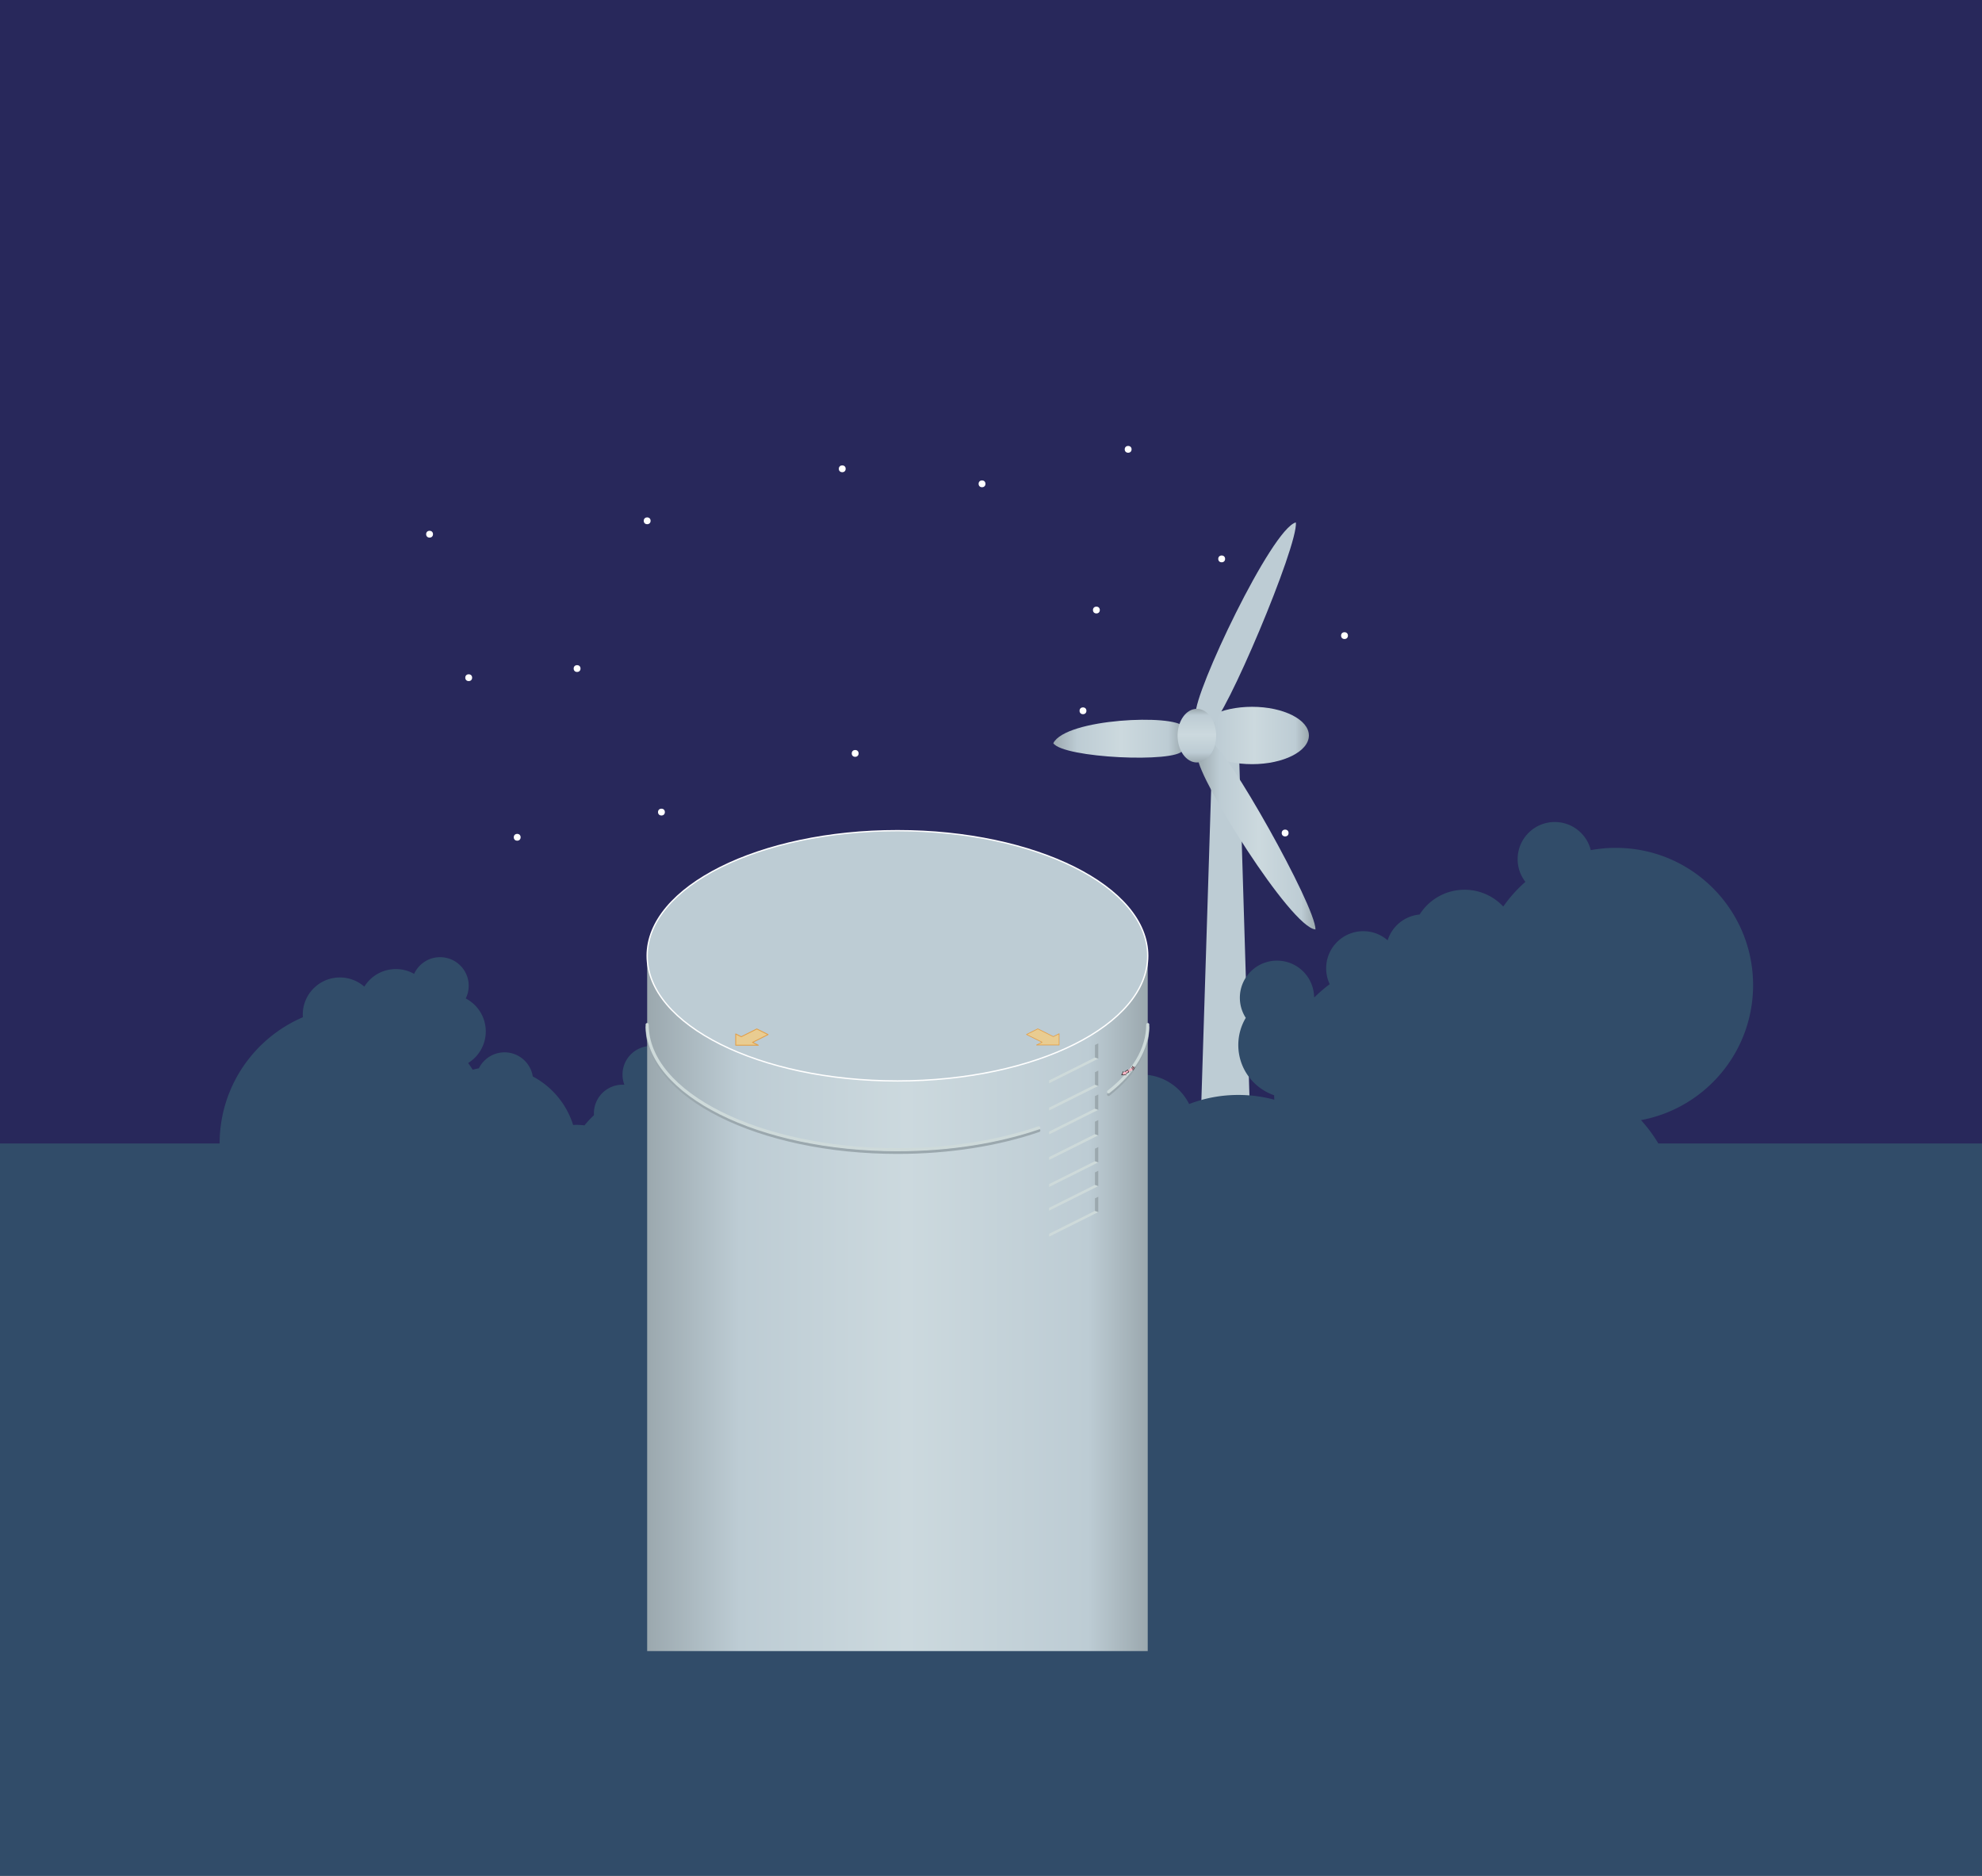 <svg xmlns="http://www.w3.org/2000/svg" width="4476" height="4236"><rect width="100%" height="100%" fill="#808080" stroke="none"/><path fill="#28285b" d="M0 0h4476v2769.848H0z"/><path d="M2738.581 1674.098h58.767l40.46 1332.688c-35.711 20.535-104.129-15.055-139.854-40.498z" fill="#bdccd4"/><linearGradient id="a" gradientUnits="userSpaceOnUse" x1="1472.26" y1="702.504" x2="1728.904" y2="702.504" gradientTransform="translate(1227 958.247)"><stop offset="0" stop-color="#9ba8ae"/><stop offset=".184" stop-color="#bdccd4"/><stop offset=".518" stop-color="#ccd9de"/><stop offset=".881" stop-color="#bdccd4"/><stop offset="1" stop-color="#9ba8ae"/></linearGradient><path d="M2955.904 1660.748c0 35.755-57.496 64.772-128.323 64.772-70.838 0-128.321-29.017-128.321-64.772 0-35.75 57.483-64.767 128.321-64.767 70.827.001 128.323 29.017 128.323 64.767z" fill="url(#a)"/><path d="M2700.385 1611.942c-4.745-45.895 171.007-417.897 226.115-432.329 5.507 52.622-161.832 447.324-191.015 457.12z" fill="#bdccd4"/><linearGradient id="b" gradientUnits="userSpaceOnUse" x1="1151.673" y1="709.786" x2="1446.025" y2="709.786" gradientTransform="translate(1227 958.247)"><stop offset="0" stop-color="#9ba8ae"/><stop offset=".184" stop-color="#bdccd4"/><stop offset=".518" stop-color="#ccd9de"/><stop offset=".881" stop-color="#bdccd4"/><stop offset="1" stop-color="#9ba8ae"/></linearGradient><path d="M2673.025 1641.197c-20.045-29.255-265.988-19.135-294.352 37.009 22.945 33.616 276.434 44.96 292.492 16.34z" fill="url(#b)"/><linearGradient id="c" gradientUnits="userSpaceOnUse" x1="1477.789" y1="930.795" x2="1743.826" y2="930.795" gradientTransform="translate(1227 958.247)"><stop offset="0" stop-color="#9ba8ae"/><stop offset=".184" stop-color="#bdccd4"/><stop offset=".518" stop-color="#ccd9de"/><stop offset=".881" stop-color="#bdccd4"/><stop offset="1" stop-color="#9ba8ae"/></linearGradient><path d="M2704.789 1710.067c-.271 46.335 209.997 384.135 266.036 388.721.367-53.141-203.772-414.931-233.652-419.493z" fill="url(#c)"/><path d="M3745.057 2581.997a323.506 323.506 0 00-39.195-52.715c144.067-26.69 253.179-152.987 253.179-304.785 0-171.208-138.792-310-310-310-19.304 0-38.19 1.78-56.518 5.156-9.096-36.473-42.063-63.5-81.353-63.5-46.313 0-83.854 37.542-83.854 83.853 0 19.315 6.547 37.091 17.521 51.269a311.676 311.676 0 00-49.953 55.716c-21.88-23.332-52.979-37.915-87.489-37.915-42.706 0-80.192 22.326-101.439 55.939-34.067 3.128-62.234 26.62-72.209 58.206-14.724-12.806-33.942-20.577-54.988-20.577-46.313 0-83.854 37.542-83.854 83.853 0 12.814 2.885 24.952 8.024 35.814a311.794 311.794 0 00-34.223 29.465c-.343-.166-.688-.328-1.033-.491-.915-45.518-38.074-82.141-83.811-82.141-46.313 0-83.854 37.542-83.854 83.853a83.439 83.439 0 0013.355 45.379c-10.709 17.95-16.868 38.93-16.868 61.35 0 52.606 33.874 97.297 80.999 113.46.019 3.349.099 6.683.223 10.005-25.89-7.011-53.114-10.773-81.222-10.773-39.143 0-76.581 7.274-111.063 20.512-19.643-39.431-60.353-66.525-107.397-66.525-66.232 0-119.924 53.691-119.924 119.922 0 12.423 1.889 24.404 5.395 35.673h-731.335c-27.367-45.627-69.825-81.166-120.484-99.697a232.577 232.577 0 00-84.022-26.053 64.269 64.269 0 007.315-29.847c0-35.663-28.911-64.573-64.574-64.573-35.665 0-64.575 28.91-64.575 64.573a64.401 64.401 0 004.261 23.072 65.306 65.306 0 00-4.26-.155c-35.665 0-64.575 28.91-64.575 64.573 0 1.41.061 2.806.15 4.194a235.295 235.295 0 00-21.538 23.09 135.388 135.388 0 00-17.822-1.182c-2.61 0-5.202.083-7.775.23-14.749-47.405-47.892-86.696-91.072-109.554-4.871-30.839-31.565-54.422-63.773-54.422-25.412 0-47.385 14.685-57.924 36.024a185.383 185.383 0 00-14 3.183 310.168 310.168 0 00-10.288-15.097c23.896-14.774 39.825-41.204 39.825-71.364 0-32.389-18.375-60.468-45.258-74.436a64.295 64.295 0 006.7-28.645c0-35.663-28.911-64.573-64.574-64.573-26.065 0-48.507 15.45-58.708 37.685a83.443 83.443 0 00-41.199-10.827c-30.087 0-56.459 15.854-71.255 39.654-14.743-12.886-34.023-20.71-55.142-20.71-46.313 0-83.854 37.542-83.854 83.853 0 2.004.096 3.985.234 5.954C573.442 2344.33 496 2454.114 496 2581.997H0v1653.752h4476V2581.997z" fill="#314c69"/><linearGradient id="d" gradientUnits="userSpaceOnUse" x1="1475.892" y1="763.457" x2="1475.892" y2="642.297" gradientTransform="translate(1227 958.247)"><stop offset="0" stop-color="#9ba8ae"/><stop offset=".184" stop-color="#bdccd4"/><stop offset=".518" stop-color="#ccd9de"/><stop offset=".881" stop-color="#bdccd4"/><stop offset="1" stop-color="#9ba8ae"/></linearGradient><path d="M2746.457 1661.127c0 33.438-19.508 60.577-43.565 60.577-24.045 0-43.565-27.139-43.565-60.577 0-33.444 19.521-60.583 43.565-60.583 24.057 0 43.565 27.139 43.565 60.583z" fill="url(#d)"/><linearGradient id="e" gradientUnits="userSpaceOnUse" x1="234.521" y1="1984.998" x2="1364.978" y2="1984.998" gradientTransform="translate(1227 958.247)"><stop offset="0" stop-color="#9ba8ae"/><stop offset=".184" stop-color="#bdccd4"/><stop offset=".518" stop-color="#ccd9de"/><stop offset=".881" stop-color="#bdccd4"/><stop offset="1" stop-color="#9ba8ae"/></linearGradient><path fill="url(#e)" d="M1461.521 2158.247h1130.458v1569.996H1461.521z"/><ellipse cx="2026.75" cy="2158.247" rx="565.229" ry="282.575" fill="#bdccd4" stroke="#fff" stroke-width="3" stroke-miterlimit="10"/><path opacity=".7" fill="#fdcc76" stroke="#e98e1f" stroke-width="2" stroke-linecap="round" stroke-linejoin="round" stroke-miterlimit="10" d="M1699.517 2353.679l35.115-17.558-25.468-12.734-35.115 17.557-12.574-6.286v25.55h51.099z"/><path opacity=".7" fill="#fdcc76" stroke="#e98e1f" stroke-width="1.5" stroke-linecap="round" stroke-linejoin="round" stroke-miterlimit="10" d="M2378.791 2340.704l-35.117-17.558-25.467 12.736 35.113 17.556-12.572 6.288h51.1v-25.549z"/><path fill="#cedada" d="M2369.246 2501.106l103.579-51.789 7.469 2.743-111.048 55.524z"/><path fill="#9ba8ae" d="M2480.294 2417.406l-7.469 3.735v28.176l7.469 2.743z"/><path fill="#cedada" d="M2369.246 2555.106l103.579-51.789 7.469 2.743-111.048 55.524z"/><path fill="#9ba8ae" d="M2480.294 2471.406l-7.469 3.735v28.176l7.469 2.743z"/><path fill="#cedada" d="M2369.246 2612.698l103.579-51.789 7.469 2.743-111.048 55.524z"/><path fill="#9ba8ae" d="M2480.294 2528.998l-7.469 3.734v28.177l7.469 2.743z"/><path fill="#cedada" d="M2369.246 2673.743l103.579-51.789 7.469 2.743-111.048 55.524z"/><path fill="#9ba8ae" d="M2480.294 2590.043l-7.469 3.734v28.177l7.469 2.743z"/><path fill="#cedada" d="M2369.246 2727.243l103.579-51.789 7.469 2.743-111.048 55.524z"/><path fill="#9ba8ae" d="M2480.294 2643.543l-7.469 3.734v28.177l7.469 2.743z"/><path fill="#cedada" d="M2369.246 2785.947l103.579-51.789 7.469 2.743-111.048 55.524z"/><path fill="#9ba8ae" d="M2480.294 2702.247l-7.469 3.734v28.177l7.469 2.743z"/><path fill="#cedada" d="M2369.246 2439.606l103.579-51.789 7.469 2.743-111.048 55.524z"/><path fill="#9ba8ae" d="M2480.294 2355.906l-7.469 3.735v28.176l7.469 2.743z"/><g fill="none" stroke="#9ba8ae" stroke-width="7" stroke-linecap="round" stroke-linejoin="round" stroke-miterlimit="10"><path d="M1461.521 2319.495c0 156.063 253.062 282.575 565.229 282.575 118.464 0 228.41-18.224 319.25-49.362M2503.5 2471.351c56.013-43.859 88.479-95.962 88.479-151.856"/></g><g fill="none" stroke="#cedada" stroke-width="7" stroke-linecap="round" stroke-linejoin="round" stroke-miterlimit="10"><path d="M1461.521 2313.495c0 156.063 253.062 282.575 565.229 282.575 118.464 0 228.41-18.224 319.25-49.362M2503.5 2465.351c56.013-43.859 88.479-95.962 88.479-151.856"/></g><circle cx="1303.257" cy="1509.626" r="7.743" fill="#fff"/><circle cx="970.111" cy="1206.251" r="7.743" fill="#fff"/><circle cx="1902.073" cy="1058.59" r="7.743" fill="#fff"/><circle cx="1168" cy="1890.626" r="7.743" fill="#fff"/><circle cx="1058.481" cy="1530.251" r="7.743" fill="#fff"/><circle cx="3036.339" cy="1435.251" r="7.743" fill="#fff"/><circle cx="2476.007" cy="1377.501" r="7.743" fill="#fff"/><circle cx="2758.935" cy="1262.001" r="7.743" fill="#fff"/><circle cx="2217.75" cy="1092.501" r="7.743" fill="#fff"/><circle cx="1461.521" cy="1175.995" r="7.743" fill="#fff"/><circle cx="2902.257" cy="1881.001" r="7.743" fill="#fff"/><circle cx="2445.75" cy="1605.001" r="7.743" fill="#fff"/><circle cx="2547.739" cy="1014.626" r="7.743" fill="#fff"/><circle cx="1931.251" cy="1701.251" r="7.743" fill="#fff"/><circle cx="1493.75" cy="1833.751" r="7.743" fill="#fff"/><g><path d="M2551.989 2418.905l.2-.449a.623.623 0 01.449-.201l.45.201.15.199.05.25-.2.5-.45.201a.615.615 0 01-.449-.201l-.051-.1-.149-.4m-1.8-3.25l.199-.449a.62.62 0 01.45-.201l.45.201.2.449-.2.5-.45.2a.62.62 0 01-.45-.2l-.199-.5" fill="#010202"/><path d="M2552.139 2419.306l-2 1.15-1-.1.2.35-6.05 3.4-.75 1.699.25.75.5.449-10.25.352 3.8-8 .8.449 1.351 1 1.5-.949 6.25-3.9.25.449 7.6-4.6.851.199h.1l.1-.1c1.066-1.232 1.801-2.717 2.2-4.449l2.3 1.049 2.301 1c-.601 2.734-2 5.067-4.2 7l-.851-.25-4.149 2.4-.15-.199-.45-.201a.623.623 0 00-.449.201l-.2.449.146.402m-1.75-3.151a.62.62 0 00.45.2l.45-.2.2-.5-.2-.449-.45-.201a.62.62 0 00-.45.201l-.199.449.199.5" fill="#f6b5c4"/><path d="M2562.439 2409.505c-.601 2.734-2 5.067-4.2 7m-9.1 3.851l.2.35-6.05 3.4m0 2.899l-10.25.352 3.8-8m3.65.499l6.25-3.9.25.449m8.45-4.4h.1l.1-.1c1.066-1.232 1.801-2.717 2.2-4.449m2.3 1.049c-.6 2.5-1.649 4.351-3.149 5.551m-7.851 6.3l-2.149-3.951" fill="none" stroke="#010202" stroke-linecap="round" stroke-linejoin="round" stroke-miterlimit="3"/></g></svg>